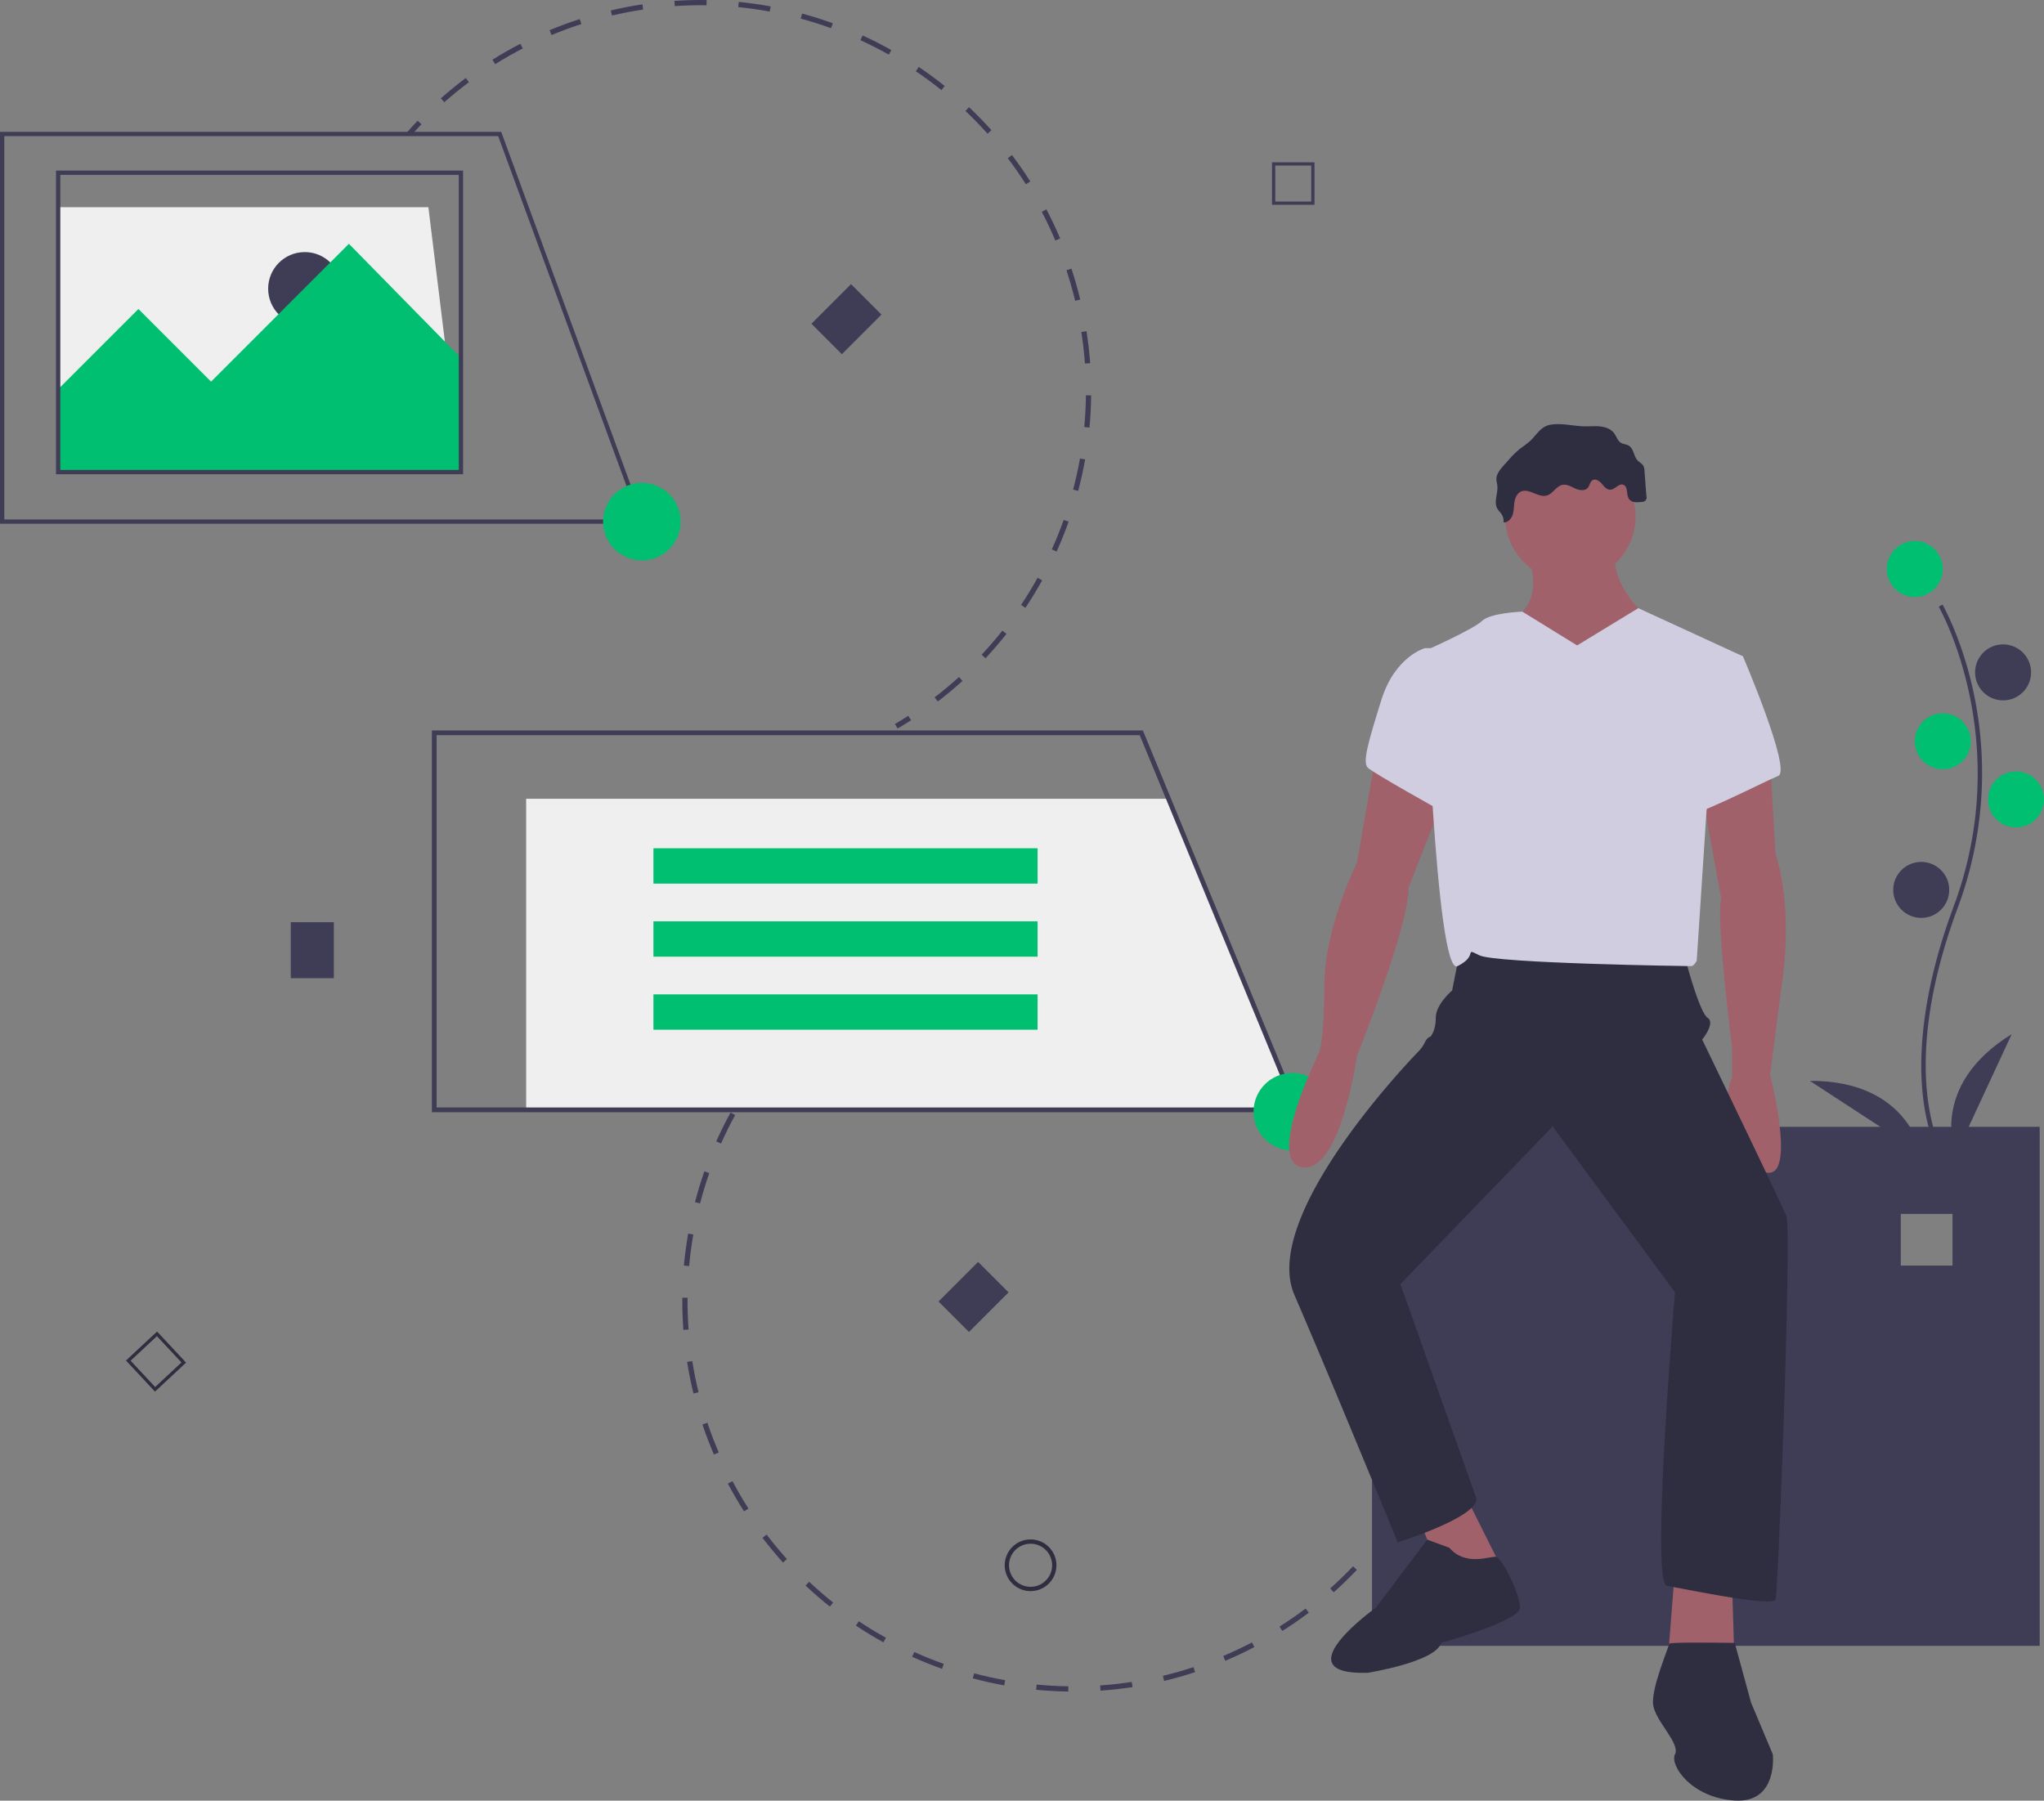 <svg id="e557b204-1bfc-4f91-8d35-03414f04ca70" data-name="Layer 1" xmlns="http://www.w3.org/2000/svg" width="949" height="836.095" viewBox="0 0 949 836.095"><rect x="0" y="0" width="949" height="836.095" fill="#808080" stroke="none"/><title>site_content</title><polygon points="214 219.205 27 219.205 27 96.205 198.889 96.205 214 219.205" fill="#efefef"/><circle cx="141.5" cy="134.048" r="17" fill="#3f3d56"/><path d="M314.45,93.401c1.612-1.829,3.281-3.649,4.962-5.41l1.76,1.68c-1.66,1.738-3.307,3.534-4.897,5.338Z" transform="translate(-125.5 -31.952)" fill="#3f3d56"/><path d="M330.181,77.611c3.717-3.298,7.615-6.479,11.588-9.455l1.459,1.946c-3.919,2.936-7.765,6.074-11.432,9.328Zm23.919-17.916c4.207-2.637,8.578-5.13,12.99-7.41l1.117,2.161c-4.353,2.249-8.665,4.708-12.815,7.309Zm26.549-13.717c4.577-1.903,9.297-3.642,14.029-5.169l.747,2.315c-4.67,1.506-9.327,3.222-13.843,5.1ZM409.642,39.166l-.557-2.367c4.841-1.139,9.78-2.09,14.679-2.828l.362,2.406C419.292,37.104,414.419,38.043,409.642,39.166Zm29.147-4.383-.163-2.427c4.954-.332,9.982-.46,14.946-.381l-.038,2.433C448.636,34.329,443.676,34.456,438.788,34.783Zm29.47.472.24-2.42c4.942.491,9.927,1.196,14.815,2.096l-.44,2.392C478.051,36.436,473.134,35.74,468.259,35.255Zm91.164,320.498c3.885-2.976,7.696-6.154,11.329-9.447l1.634,1.802c-3.682,3.338-7.546,6.559-11.483,9.575ZM497.266,40.593l.636-2.348c4.79,1.299,9.589,2.815,14.263,4.505l-.827,2.287C506.726,43.37,501.992,41.875,497.266,40.593ZM581.263,335.957c3.344-3.577,6.583-7.339,9.624-11.18l1.907,1.51c-3.083,3.894-6.365,7.706-9.754,11.331ZM524.995,50.624l1.012-2.212c4.516,2.067,9.001,4.347,13.331,6.776l-1.19,2.121C533.877,54.912,529.451,52.663,524.995,50.624ZM599.562,312.844c2.718-4.078,5.298-8.319,7.671-12.604l2.128,1.179c-2.405,4.343-5.021,8.641-7.774,12.774ZM550.711,65.046l1.359-2.017c4.117,2.774,8.169,5.755,12.045,8.857L562.596,73.786C558.771,70.725,554.773,67.784,550.711,65.046Zm63.136,222.005c2.015-4.467,3.87-9.072,5.511-13.688l2.292.815c-1.664,4.678-3.543,9.345-5.586,13.873ZM573.721,83.468l1.671-1.768c3.61,3.413,7.119,7.015,10.43,10.707L584.011,94.031C580.745,90.389,577.283,86.835,573.721,83.468Zm50.005,175.802c1.258-4.743,2.331-9.59,3.191-14.407l2.395.427c-.872,4.882-1.96,9.795-3.234,14.603ZM593.392,105.405l1.939-1.469c2.997,3.957,5.864,8.086,8.521,12.274l-2.054,1.303C599.176,113.382,596.349,109.308,593.392,105.405Zm35.515,124.836c.458-4.876.717-9.834.769-14.736l2.432.026c-.052,4.968-.314,9.994-.779,14.937Zm-19.732-99.956,2.155-1.128c2.3,4.393,4.447,8.942,6.381,13.52l-2.241.946C613.561,139.107,611.444,134.619,609.175,130.285Zm20.044,70.473c-.353-4.876-.916-9.807-1.673-14.657l2.404-.375c.767,4.915,1.338,9.914,1.696,14.856Zm-8.575-43.321,2.311-.76c1.548,4.709,2.926,9.563,4.087,14.383l-2.365.57C623.531,166.869,622.171,162.084,620.643,157.436Z" transform="translate(-125.5 -31.952)" fill="#3f3d56"/><path d="M541.012,368.114c2.076-1.213,4.156-2.486,6.182-3.783l1.312,2.048c-2.053,1.315-4.162,2.605-6.266,3.835Z" transform="translate(-125.5 -31.952)" fill="#3f3d56"/><polygon points="27 180.742 64.268 143.474 98 177.205 162 113.205 214.5 166.705 214.5 219.205 27 219.205 27 180.742" fill="#01bf71"/><path d="M762.5,555.158v241h310v-241Zm269.519,64.449h-24.009V595.598h24.009Z" transform="translate(-125.5 -31.952)" fill="#3f3d56"/><rect x="135" y="428.205" width="20" height="26" fill="#3f3d56"/><rect x="567.5" y="621.158" width="20" height="26" transform="translate(492.063 -254.566) rotate(45)" fill="#3f3d56"/><rect x="508.5" y="167.158" width="20" height="26" transform="translate(153.756 -345.82) rotate(45)" fill="#3f3d56"/><path d="M785.503,718.401c-1.107,2.172-2.272,4.349-3.463,6.473l-2.122-1.19c1.176-2.096,2.326-4.244,3.418-6.387Z" transform="translate(-125.5 -31.952)" fill="#3f3d56"/><path d="M774.186,737.604c-2.781,4.118-5.768,8.168-8.876,12.036l-1.896-1.523c3.067-3.817,6.013-7.812,8.757-11.875Zm-18.72,23.295c-3.42,3.599-7.035,7.099-10.743,10.404l-1.619-1.816c3.658-3.26,7.224-6.712,10.598-10.263Zm-22.31,19.881c-3.961,2.98-8.101,5.837-12.306,8.492l-1.299-2.057c4.15-2.619,8.234-5.438,12.142-8.378ZM706.764,794.579l1.128,2.155c-4.406,2.305-8.954,4.454-13.516,6.385l-.948-2.24C697.928,798.973,702.415,796.854,706.764,794.579Zm-27.145,11.484.76,2.31c-4.716,1.552-9.555,2.925-14.383,4.081l-.567-2.366C670.192,808.949,674.966,807.594,679.619,806.063Zm-28.664,6.862.368,2.404c-4.909.752-9.913,1.307-14.871,1.649l-.168-2.427C641.176,814.214,646.111,813.667,650.955,812.925ZM483.047,525.111c-3.024,3.847-5.927,7.873-8.628,11.964l-2.03-1.34c2.738-4.148,5.68-8.228,8.745-12.127ZM621.531,814.959l-.033,2.432c-4.963-.068-9.988-.345-14.935-.822l.233-2.421C611.677,814.619,616.635,814.892,621.531,814.959ZM466.808,549.712c-2.351,4.295-4.554,8.743-6.545,13.22l-2.223-.989c2.019-4.537,4.252-9.045,6.635-13.398Zm125.37,262.418-.431,2.394c-4.888-.881-9.798-1.975-14.596-3.252l.626-2.35C582.511,810.182,587.356,811.261,592.179,812.13ZM454.822,576.645c-1.619,4.626-3.066,9.374-4.301,14.114l-2.354-.613c1.251-4.804,2.717-9.617,4.358-14.304ZM563.686,804.546l-.816,2.291c-4.677-1.665-9.343-3.545-13.868-5.588l1.001-2.217C554.469,801.048,559.072,802.903,563.686,804.546ZM447.391,605.178c-.843,4.827-1.495,9.749-1.939,14.627l-2.423-.22c.45-4.945,1.111-9.932,1.965-14.825ZM536.822,792.416l-1.179,2.127c-4.344-2.409-8.638-5.027-12.762-7.781l1.351-2.023C528.3,787.457,532.536,790.04,536.822,792.416ZM444.721,634.542c-.04,4.907.123,9.869.487,14.748l-2.426.181c-.368-4.946-.534-9.975-.494-14.949Zm67.598,141.51-1.513,1.904c-3.886-3.089-7.688-6.376-11.302-9.773l1.666-1.772C504.735,769.762,508.486,773.006,512.319,776.052ZM446.913,663.948c.767,4.837,1.748,9.704,2.915,14.465l-2.362.579c-1.183-4.825-2.178-9.759-2.955-14.662ZM490.852,755.872l-1.807,1.628c-3.319-3.684-6.528-7.557-9.539-11.512l1.936-1.473C484.412,748.416,487.578,752.237,490.852,755.872Zm-36.919-63.286c1.553,4.636,3.323,9.273,5.261,13.782l-2.235.96c-1.964-4.57-3.758-9.271-5.332-13.969ZM472.999,732.42l-2.05,1.31c-2.669-4.177-5.209-8.537-7.531-12.917l2.149-1.14C467.86,723.999,470.366,728.297,472.999,732.42Z" transform="translate(-125.5 -31.952)" fill="#3f3d56"/><path d="M497.811,508.566c-1.71,1.691-3.408,3.44-5.048,5.2l-1.78-1.658c1.663-1.784,3.384-3.557,5.118-5.271Z" transform="translate(-125.5 -31.952)" fill="#3f3d56"/><path d="M1025.646,567.679c-.229-.375-5.641-9.41-7.517-28.172-1.721-17.213-.614-46.227,14.433-86.698,28.506-76.671-6.569-138.533-6.928-139.149l1.73-1.004c.091.156,9.142,15.929,14.488,41.044a179.061,179.061,0,0,1-7.416,99.807c-28.457,76.54-7.301,112.773-7.084,113.131Z" transform="translate(-125.5 -31.952)" fill="#3f3d56"/><circle cx="889" cy="264.205" r="13" fill="#01bf71"/><circle cx="930" cy="312.205" r="13" fill="#3f3d56"/><circle cx="902" cy="344.205" r="13" fill="#01bf71"/><circle cx="936" cy="371.205" r="13" fill="#01bf71"/><circle cx="892" cy="413.205" r="13" fill="#3f3d56"/><path d="M1033.5,568.158s-13-32,26-56Z" transform="translate(-125.5 -31.952)" fill="#3f3d56"/><path d="M1017.512,567.577s-5.916-34.029-51.709-33.738Z" transform="translate(-125.5 -31.952)" fill="#3f3d56"/><path d="M603.983,770.754a12,12,0,1,1,12-12A12.014,12.014,0,0,1,603.983,770.754Zm0-22a10,10,0,1,0,10,10A10.011,10.011,0,0,0,603.983,748.754Z" transform="translate(-125.5 -31.952)" fill="#2f2e41"/><path d="M735.811,127.044H716.07V107.303h19.741Zm-18.223-1.519h16.704V108.821H717.588Z" transform="translate(-125.5 -31.952)" fill="#3f3d56"/><path d="M197.455,678.124l-13.465-14.436,14.436-13.465,13.465,14.436ZM186.136,663.762l11.394,12.215,12.215-11.394L198.351,652.369Z" transform="translate(-125.5 -31.952)" fill="#2f2e41"/><polygon points="602.103 515.335 244.286 515.335 244.286 370.895 541.92 370.895 602.103 515.335" fill="#efefef"/><path d="M729.238,548.382H326.017v-177.267h330.099l.279.677ZM328.205,546.193h397.763L654.651,373.303H328.205Z" transform="translate(-125.5 -31.952)" fill="#3f3d56"/><rect x="303.375" y="393.874" width="178.361" height="16.414" fill="#01bf71"/><rect x="303.375" y="427.796" width="178.361" height="16.414" fill="#01bf71"/><rect x="303.375" y="461.717" width="178.361" height="16.414" fill="#01bf71"/><path d="M424.932,275.158H125.5v-182H358.198l.241.656Zm-297.432-2H422.068l-65.267-178H127.5Z" transform="translate(-125.5 -31.952)" fill="#3f3d56"/><path d="M340.5,252.158h-189v-141h189Zm-187-2h185v-137h-185Z" transform="translate(-125.5 -31.952)" fill="#3f3d56"/><circle cx="298" cy="242.205" r="18" fill="#01bf71"/><circle cx="600" cy="516.205" r="18" fill="#01bf71"/><circle cx="729.08" cy="239.742" r="30.288" fill="#a0616a"/><path d="M833.756,286.208s10.096,22.716-3.786,31.55,22.716,45.433,22.716,45.433l40.385-42.909s-21.454-13.882-17.668-36.598Z" transform="translate(-125.5 -31.952)" fill="#a0616a"/><path d="M764.345,382.121l-8.834,50.481s-15.144,30.288-15.144,56.791-2.524,31.55-2.524,31.55-25.24,50.481-7.572,53.005,25.24-51.743,25.24-51.743,23.978-59.315,23.978-78.245l16.406-41.647Z" transform="translate(-125.5 -31.952)" fill="#a0616a"/><path d="M947.338,384.645l2.524,44.171s8.834,22.716,2.524,63.101l-5.048,39.122s11.358,44.171,0,45.433-25.24-27.764-17.668-44.171V518.419s-7.572-59.315-5.048-69.411l-8.834-47.957Z" transform="translate(-125.5 -31.952)" fill="#a0616a"/><polygon points="657.776 702.271 670.396 735.083 698.16 730.035 680.492 694.699 657.776 702.271" fill="#a0616a"/><polygon points="777.667 728.773 773.881 776.73 805.431 776.73 804.169 735.083 777.667 728.773" fill="#a0616a"/><path d="M803.468,472.986l-3.786,18.93s-7.572,6.31-7.572,12.62-2.524,8.834-2.524,8.834-1.262,0-2.524,2.524a15.618,15.618,0,0,1-2.524,3.786s-74.459,75.721-58.053,113.581S774.442,748.105,774.442,748.105,811.04,736.747,811.04,727.913l-35.336-99.699L846.376,555.017l56.791,76.983s-11.358,135.036-3.786,136.298,49.219,10.096,50.481,6.31,7.572-171.634,5.048-177.944-39.122-82.031-39.122-82.031,6.31-7.572,2.524-10.096S908.215,478.034,908.215,478.034,809.778,461.628,803.468,472.986Z" transform="translate(-125.5 -31.952)" fill="#2f2e41"/><path d="M857.735,331.64l-25.438-15.689S817.35,316.496,813.564,320.282s-26.502,13.882-26.502,13.882,5.048,151.442,15.144,146.394,2.524-8.834,10.096-5.048,97.175,5.048,98.437,5.048,2.524-2.524,2.524-2.524l5.048-76.983,16.406-64.363L886.146,314.339Z" transform="translate(-125.5 -31.952)" fill="#d0cde1"/><path d="M797.158,332.902H787.062s-13.882,3.786-20.192,23.978-8.834,29.026-6.31,31.55,36.598,21.454,36.598,21.454Z" transform="translate(-125.5 -31.952)" fill="#d0cde1"/><path d="M917.049,335.426l17.668,1.262s22.716,53.005,16.406,55.529-42.909,21.454-42.909,17.668S917.049,335.426,917.049,335.426Z" transform="translate(-125.5 -31.952)" fill="#d0cde1"/><path d="M798.42,750.629l-10.29-3.786-23.784,31.55s-44.171,31.55-3.786,30.288c0,0,31.55-5.048,34.074-13.882,0,0,36.598-10.096,36.598-16.406s-8.411-23.132-11.146-23.555S805.992,759.464,798.42,750.629Z" transform="translate(-125.5 -31.952)" fill="#2f2e41"/><path d="M930.931,794.8s-30.681-.499-30.485.382-8.638,21.073-7.376,28.645,12.62,17.668,10.096,22.716,7.572,20.192,27.764,21.454,17.668-21.454,17.668-21.454l-10.096-23.978Z" transform="translate(-125.5 -31.952)" fill="#2f2e41"/><path d="M836.009,236.637a57.331,57.331,0,0,1-4.738,3.625,45.041,45.041,0,0,0-5.712,5.673l-1.953,2.187c-1.662,1.861-3.425,3.984-3.355,6.478.026.925.31,1.823.422,2.742.442,3.646-1.786,7.653.048,10.834.53.92,1.35,1.639,1.935,2.525a5.903,5.903,0,0,1,.933,3.844c1.971.081,3.588-1.686,4.206-3.559s.535-3.897.836-5.847,1.147-4.014,2.918-4.882c3.78-1.852,8.12,2.963,12.155,1.763,2.817-.838,4.303-4.33,7.183-4.916,2.061-.419,4.046.806,5.962,1.674s4.499,1.27,5.854-.339c.897-1.065.993-2.773,2.182-3.497,1.426-.868,3.212.34,4.291,1.613s2.272,2.83,3.94,2.783c2.213-.061,3.909-3.009,6.01-2.31,2.371.789,1.281,4.584,2.719,6.627,1.216,1.728,3.764,1.626,5.857,1.34a2.098,2.098,0,0,0,2.184-2.801l-.874-11.596a5.599,5.599,0,0,0-.513-2.314c-.609-1.103-1.87-1.661-2.727-2.585-1.803-1.941-1.716-5.343-3.957-6.755-1.164-.733-2.686-.711-3.842-1.457-1.482-.956-1.959-2.872-2.998-4.298-1.484-2.039-4.079-2.984-6.587-3.243s-5.04.053-7.56-.029c-5.124-.167-10.248-1.609-15.398-.765C840.938,229.893,839.052,233.705,836.009,236.637Z" transform="translate(-125.5 -31.952)" fill="#2f2e41"/></svg>